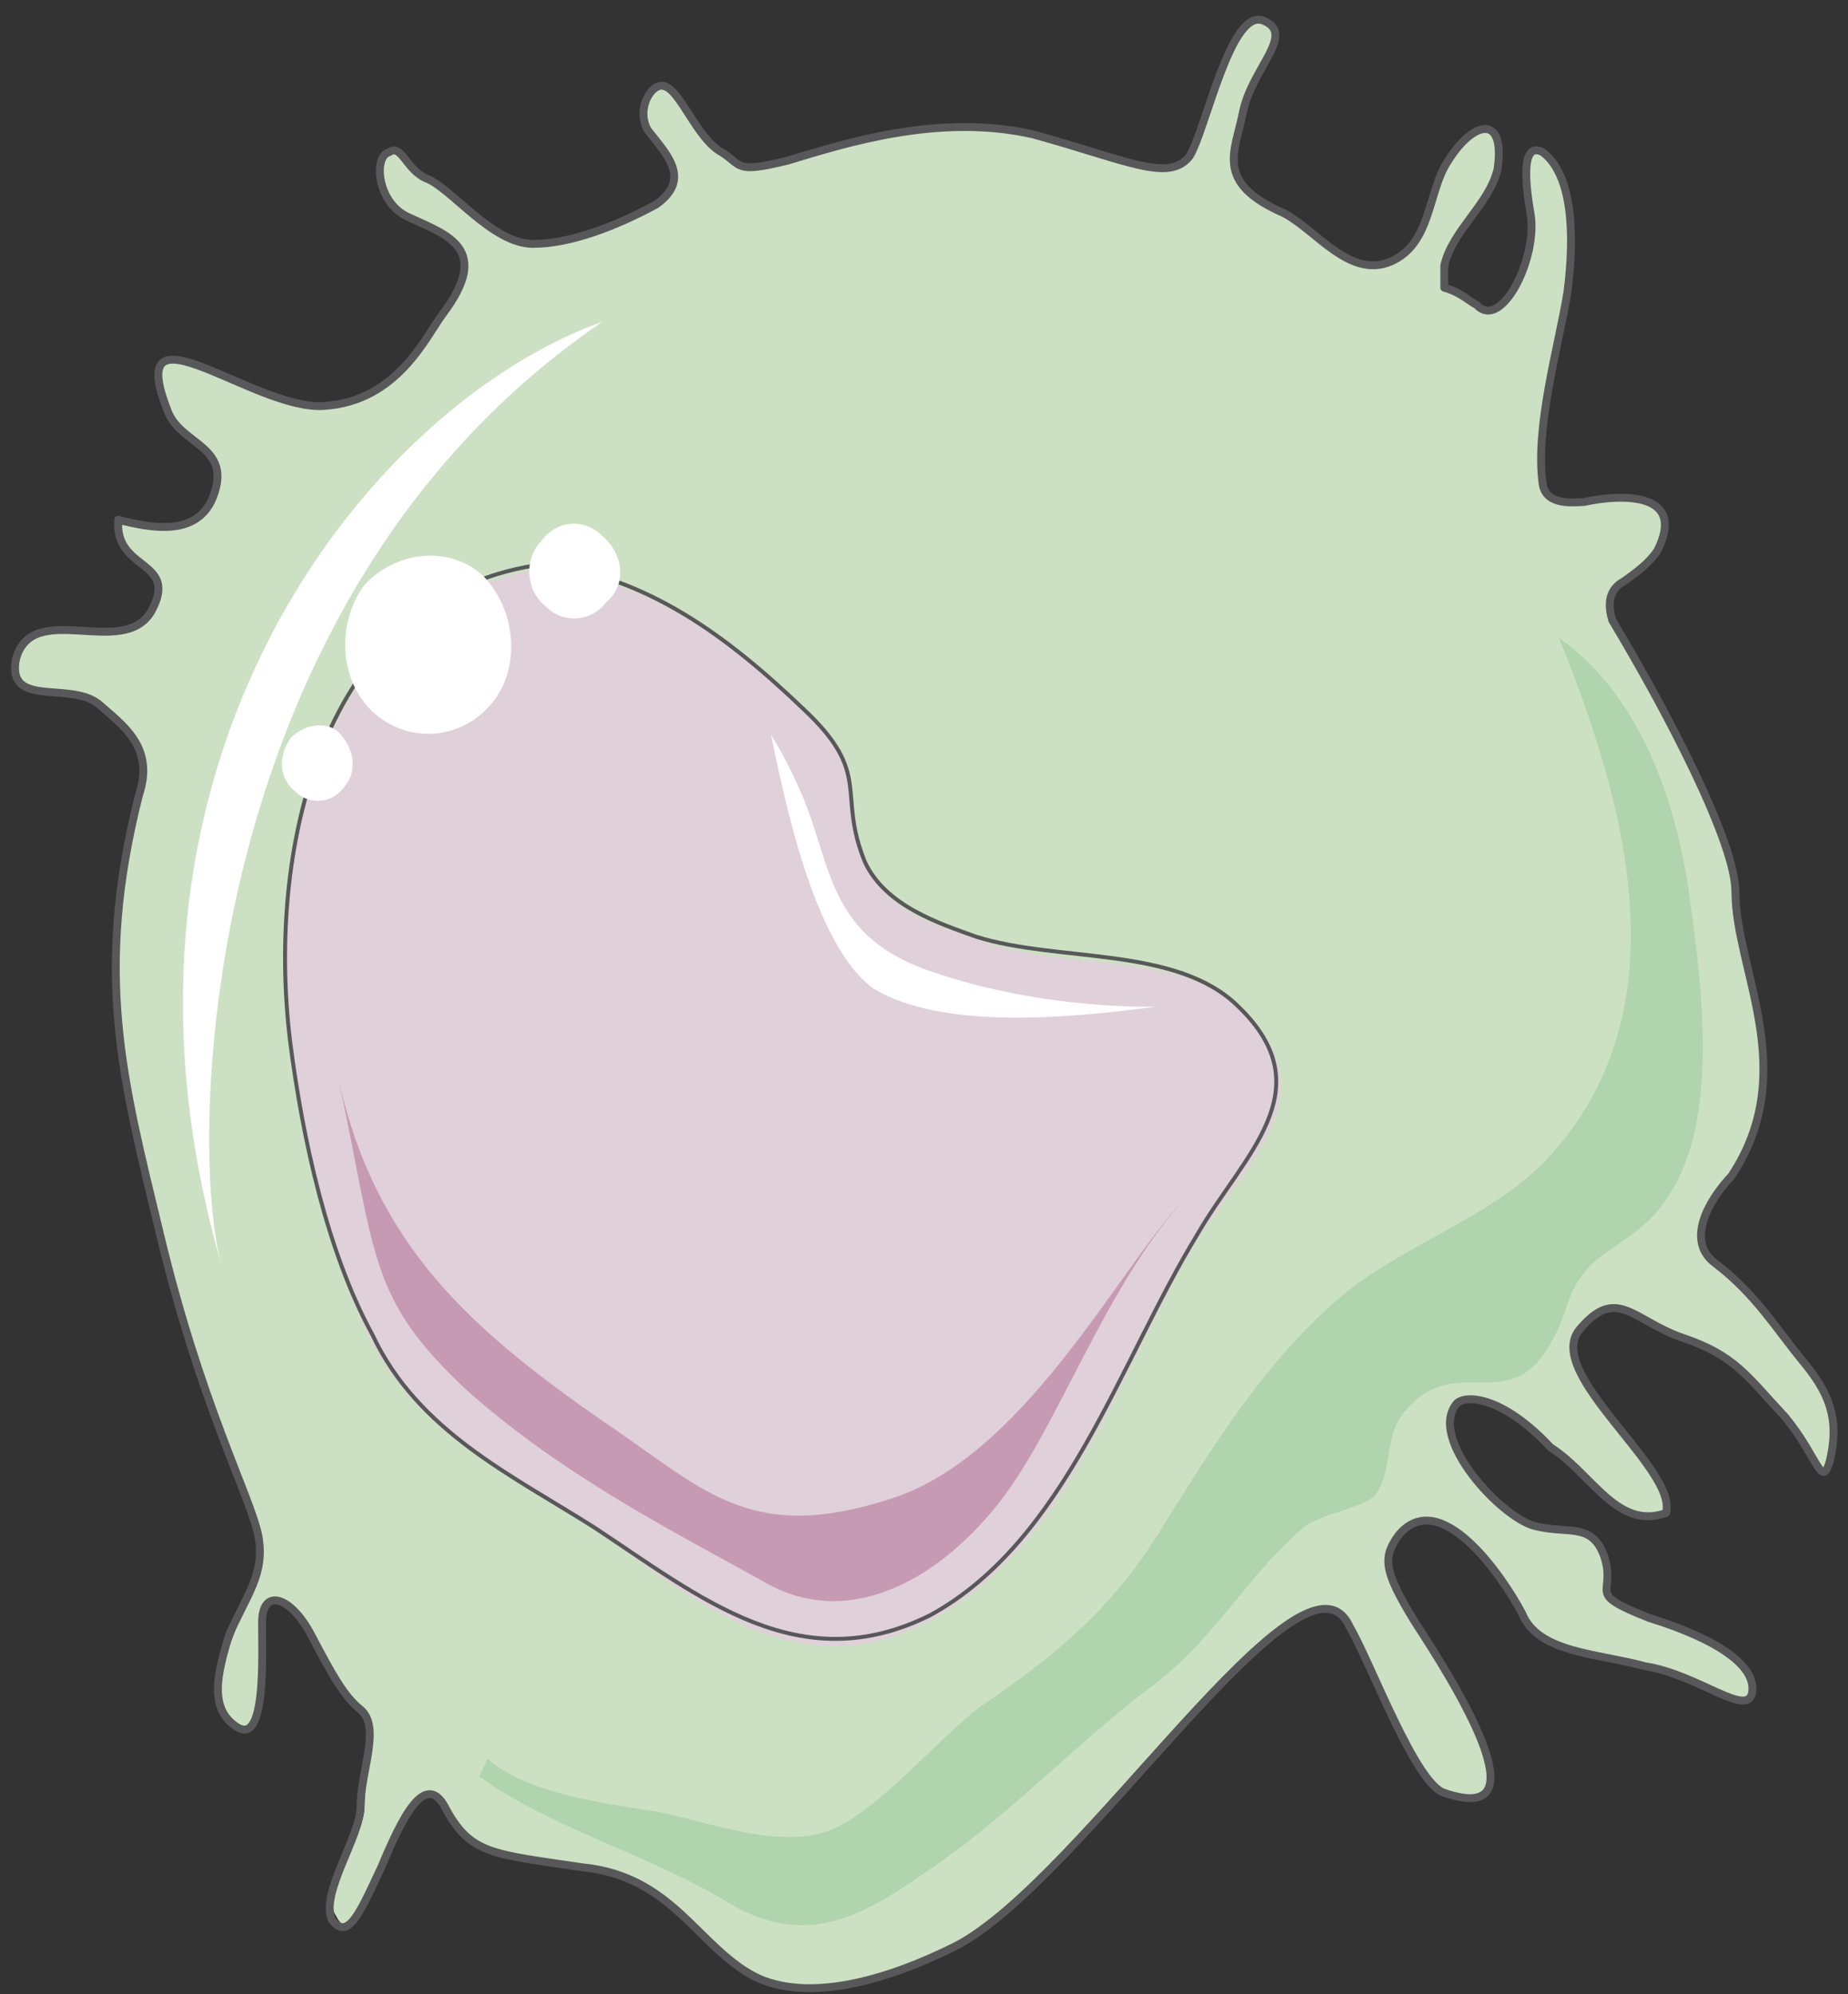 <svg xmlns="http://www.w3.org/2000/svg" version="1.0" viewBox="0 0 149.972 161.802"><rect x="0" y="0" width="149.972" height="161.802" fill="#333333" stroke="none"/><defs><clipPath clipPathUnits="userSpaceOnUse" id="a"><path d="M.16.48h149.75v161.902H.16z"/></clipPath></defs><path clip-path="url(#a)" d="M146.471 110.693c-2.318-2.838-3.957-5.677-7.315-8.515-2-1.439-.64-4.637 1.359-6.756 5.636-8.515.32-16.71.32-23.066 0-3.917-5.317-14.231-9.674-22.027-1-2.118 0-2.838.68-3.198 1.318-.72 2.318-1.439 2.677-2.478 2.32-4.637-2.678-4.637-5.996-3.918-.68 0-2.998.36-3.358-1.399-.64-4.637 1.36-11.393 1.999-15.63.68-4.997.36-9.595-1.999-11.353-1.32-.72-1.639 1.039-1 4.957.68 3.557-2.318 9.594-4.317 7.435-.68-.32-1.319-1.04-2.318-1.4-.36-.719-.36-1.078 0-1.798.32-2.838 3.638-4.957 3.997-7.795 1-4.957-1.998-3.918-3.677-1.08-1.68 2.839-1.68 7.116-4.997 8.555-3.318 1.4-5.997-2.518-8.675-3.917-5.637-2.479-3.998-4.957-3.318-8.156 1-3.557 4.677-6.755 1.679-7.475-2.679-1.08-4.677 8.875-5.997 10.993-1.319 2.159-4.996.36-12.672-1.759-7.635-1.759-15.31.72-19.628 2.12-4.677 1.078-3.998 0-5.676-.68-2-1.08-3.318-4.997-4.318-5.357-1.36-.36-2.678 1.799-1.679 3.558 1.32 1.799 3.998 3.917.68 5.676-3.358 2.159-6.676 3.558-9.994 3.558-3.318 0-6.676-4.597-8.315-5.317-1.999-.72-2.359-2.838-3.358-2.118-1.32.32-1 3.877 1.679 5.316 2.998 1.04 6.676 2.479 2.678 7.796-1.359 1.798-3.358 7.115-9.354 7.475-5.996.36-16.63-9.234-12.992.36 1 2.838 5.357 2.838 3.678 7.076-1.32 3.198-4.997 2.478-7.316 1.798-.68 4.238 4.637 3.199 2.319 7.436-2.319 3.918-9.675-1.08-10.674 3.918-1 3.917 4.357 1.758 6.356 3.557 2.319 1.76 4.637 3.518 3.318 7.436-3.678 14.551-1.319 23.066 1.68 35.498 3.317 13.872 7.315 21.307 7.994 24.506 1 3.198-1 4.957-1.998 8.155-1.36 3.198-1.68 6.036.64 7.475 2.358 1.4 1.678-5.677 1.678-8.515 0-3.198 2.319-2.158 3.998 1.04 1.679 3.198 2.678 4.997 4.317 6.036 1.36 1.08 0 4.997 0 7.835 0 2.479-3.638 7.076-2.319 8.875 1 2.119 2.32-.36 3.678-3.918 1.64-3.917 3.638-8.155 5.637-4.597 1.679 3.518 3.678 3.518 10.673 4.597 7.316.72 9.635 6.396 13.992 8.515 4.317 2.479 10.633.72 16.63-2.119 9.994-5.316 27.983-34.099 31.66-25.904 1.64 2.838 5.317 12.752 7.636 13.472 8.355 2.838.68-9.594-1.999-13.832-2.638-4.277-2.998-5.317-1.639-7.115 3.318-4.238 8.635 3.198 9.994 6.396 1.64 3.198 5.996 3.198 9.994 4.277 4.317.68 8.315 4.237 8.635 2.119.36-2.119-2.639-4.278-8.315-6.037-5.317-2.118-2.678-1.798-3.678-4.957-1-3.198-2.998-1.798-5.636-2.518-2.679-.68-8.675-7.076-6.357-9.914.68-.72 3.998-.72 7.996 3.558 2.998 2.119 4.997 6.716 9.354 5.317.64-3.558-10.354-11.354-7.356-14.911 3.358-3.558 4.358-.72 8.675.68 3.998 1.438 4.997 3.197 7.995 6.395 2.639 3.198 2.998 6.037 3.638 3.558 1-2.838.36-4.957-1.999-7.795z" fill="#cce1c3" fill-rule="evenodd"/><path d="M44.253 46.092c-17.67 2.519-22.706 22.426-20.667 38.777 1 7.795 2.998 17.03 6.636 24.145 3.997 7.475 11.673 11.033 18.349 15.27 8.315 6.077 16.67 12.793 27.023 7.116 11.313-6.036 15.31-20.587 21.667-30.9 3.998-6.397 10.634-11.754 3.638-18.51-4.997-4.957-14.991-3.198-21.307-5.676-2.998-1.08-7.676-2.119-9.035-6.037-2.638-5.676.68-7.115-5.317-12.432-5.996-6.036-12.672-10.674-20.987-11.753z" fill="#e0d0d9" fill-rule="evenodd"/><path d="M48.89 26.104C29.942 32.86 6.276 62.042 17.95 102.538c-2.68-9.594-2-54.007 30.94-76.434z" fill="#fff" fill-rule="evenodd"/><path d="M38.896 144.153c5.997 4.277 13.992 6.396 20.348 10.313 6.636 3.878 11.313.68 17.31-3.557 5.996-4.278 10.993-9.595 16.63-13.872 5.356-3.878 7.995-9.234 12.672-13.152 1.32-1.04 4.317-1.4 5.676-2.479 1.64-2.118.64-4.957 2.639-7.075 3.997-4.637 8.355.68 11.673-5.357 1.679-2.838 1-3.918 3.318-6.396 1.999-1.76 4.677-2.838 6.316-5.677 3.997-6.036 2.678-16.71 1.679-23.785-1-7.836-3.998-16.71-10.634-21.347 5.317 13.152 10.314 30.221-1 42.294-4.676 4.957-12.352 7.116-17.349 11.713-5.636 4.997-9.634 11.393-13.631 17.79-3.998 6.715-8.675 10.633-14.991 14.91-3.678 2.838-7.995 8.155-11.993 9.954-4.317 1.759-10.314-.72-14.311-1.44-4.358-.719-10.354-1.398-13.672-4.276z" fill="#b0d4ad" fill-rule="evenodd"/><path d="M27.543 87.907c3.038 14.231 2.359 17.43 10.354 24.905 7.995 7.115 17.35 11.753 24.345 15.67 6.996 3.878 14.352-.72 18.989-6.756 4.677-6.076 8.355-17.07 14.67-24.185-5.316 5.676-12.991 20.987-23.985 24.185-11.353 3.558-14.99-1.08-23.026-6.436-10.673-7.435-18.309-14.191-21.347-27.383z" fill="#c69ab2" fill-rule="evenodd"/><path d="M62.562 59.604c1.36 2.159 2.678 4.997 3.358 7.116 1.679 4.997 2.319 9.634 9.674 12.112 9.315 3.198 18.31 2.839 18.31 2.839-7.996 1.079-17.67 1.758-22.987-1.44-4.997-3.557-7.356-15.99-8.355-20.627z" fill="#fff" fill-rule="evenodd"/><path clip-path="url(#a)" d="M146.511 110.693c-2.358-2.838-3.997-5.677-7.315-8.195-2.359-1.76-.68-4.957 1.319-7.076 5.636-8.515.32-16.71.32-23.066 0-3.917-5.317-14.231-9.994-22.027-.64-2.118.36-2.838 1-3.198.998-.72 1.998-1.439 2.677-2.478 2.32-4.637-2.678-4.637-5.996-3.918-.68 0-2.998.36-3.318-1.399-.68-4.637 1.32-11.393 1.999-15.63.64-4.997.32-9.595-1.999-11.353-1.36-.72-1.679 1.039-1 4.957.64 3.557-2.358 9.594-4.357 7.435-.64-.32-1.319-1.04-2.638-1.4v-1.798c.64-2.838 3.638-4.957 4.317-7.795.68-4.598-1.998-3.918-3.997-.72-1.68 2.479-1.32 6.756-4.677 8.195-3.318 1.4-5.997-2.518-8.635-3.917-5.677-2.479-3.998-4.957-3.358-8.156.68-3.557 4.357-6.396 1.679-7.475-2.679-1.08-4.677 8.875-5.997 10.993-1.678 2.159-4.996.36-12.672-1.759-7.635-1.759-15.31.72-19.948 2.12-4.357 1.078-3.678.359-5.356-.68-2-1.08-3.318-4.997-4.638-5.357-1-.36-2.358 1.799-1.359 3.558 1.36 1.799 3.678 3.917.68 6.036-3.318 1.799-6.996 3.198-9.994 3.198-3.318 0-6.676-4.597-8.675-5.317-1.639-.72-1.999-2.838-2.998-2.118-1.32.32-1 4.237 1.679 5.316 2.998 1.4 6.676 2.479 2.678 7.796-1.359 1.798-3.678 7.115-9.674 7.475-5.676.36-16.31-8.875-12.672.36 1 2.838 5.357 2.838 3.678 7.076-1.32 3.198-4.997 2.478-7.676 1.798-.32 4.238 4.997 3.199 2.679 7.436-2.319 3.918-9.675-1.08-10.994 3.918-.68 3.917 4.318 1.758 6.676 3.557 1.999 1.76 4.637 3.518 3.318 7.436-3.678 14.551-1.319 23.066 1.68 35.498 3.317 13.872 7.315 21.307 7.994 24.506.64 3.198-1 4.957-2.358 8.155-1 3.198-1.64 6.036.68 7.475 2.318 1.4 1.998-5.677 1.998-8.515 0-2.838 2.319-2.158 3.998 1.04 1.679 3.198 2.678 4.997 3.997 6.036 1.68 1.44 0 4.997 0 7.835 0 2.479-3.318 7.076-2.318 9.235 1.319 1.759 2.318-.72 3.997-4.278 1.64-3.917 3.638-8.155 5.317-4.597 1.999 3.518 3.678 3.518 10.993 4.597 7.316.72 9.315 6.396 13.992 8.875 4.317 2.119 10.633.36 16.31-2.479 10.314-5.316 28.303-34.099 31.98-25.904 1.68 2.838 5.317 12.752 7.676 13.472 8.315 2.838.64-9.235-2.359-13.832-2.638-4.277-2.638-5.317-1.319-7.115 3.318-3.918 8.315 3.198 9.994 6.396 1.32 3.198 5.996 3.198 9.994 4.277 4.317.68 8.315 4.237 8.675 2.119.32-2.119-2.679-4.278-8.355-6.037-5.317-2.118-2.639-1.798-3.638-4.957-1-2.878-2.998-1.798-5.676-2.518-2.679-.68-8.675-7.076-6.317-9.914.64-.72 3.638-.72 7.636 3.558 3.358 2.119 5.356 6.716 9.354 5.317 1-3.558-9.994-11.354-6.996-14.911 2.998-3.558 4.318-.72 8.315.68 4.318 1.438 5.317 3.197 8.315 6.395 2.679 3.198 2.998 6.037 3.678 3.558.64-2.838.32-4.957-1.999-7.795" fill="none" stroke="#58585a" stroke-width=".64" stroke-linecap="round" stroke-linejoin="round"/><path d="M44.213 45.772C26.543 47.931 21.547 68.16 23.546 84.51c1 7.835 2.998 17.07 6.676 23.785 3.677 7.836 11.313 11.393 17.989 15.63 8.675 5.717 16.67 12.433 27.303 7.117 10.994-6.037 15.35-20.588 21.667-30.902 3.678-6.396 10.314-11.713 3.318-18.468-4.997-4.957-14.631-3.558-21.307-5.677-2.998-1.08-7.316-2.479-8.995-6.036-2.318-5.677.68-7.116-4.997-12.433-6.316-6.036-12.672-10.673-20.987-11.753" fill="none" stroke="#58585a" stroke-width=".32" stroke-linecap="round" stroke-linejoin="round"/><path d="M30.262 57.765c-2.679-2.479-3.038-7.116-.68-10.314 2.678-2.838 6.996-3.198 9.674-.68 2.679 2.839 2.998 7.436.68 10.274-2.679 3.198-6.996 3.198-9.674.72zm13.991-8.595c-1.679-1.399-1.679-3.877-.32-5.277 1.32-1.799 3.638-1.799 4.997-.36 1.64 1.4 1.96 3.878.32 5.277-1.319 1.76-3.678 1.76-4.997.36zM23.945 64.201c-1.359-1.08-1.359-2.878-.36-4.317 1-1.08 2.999-1.48 3.998-.36 1.32 1.44 1.32 3.238.36 4.317-1 1.44-2.998 1.44-3.998.36z" fill="#fff" fill-rule="evenodd"/></svg>